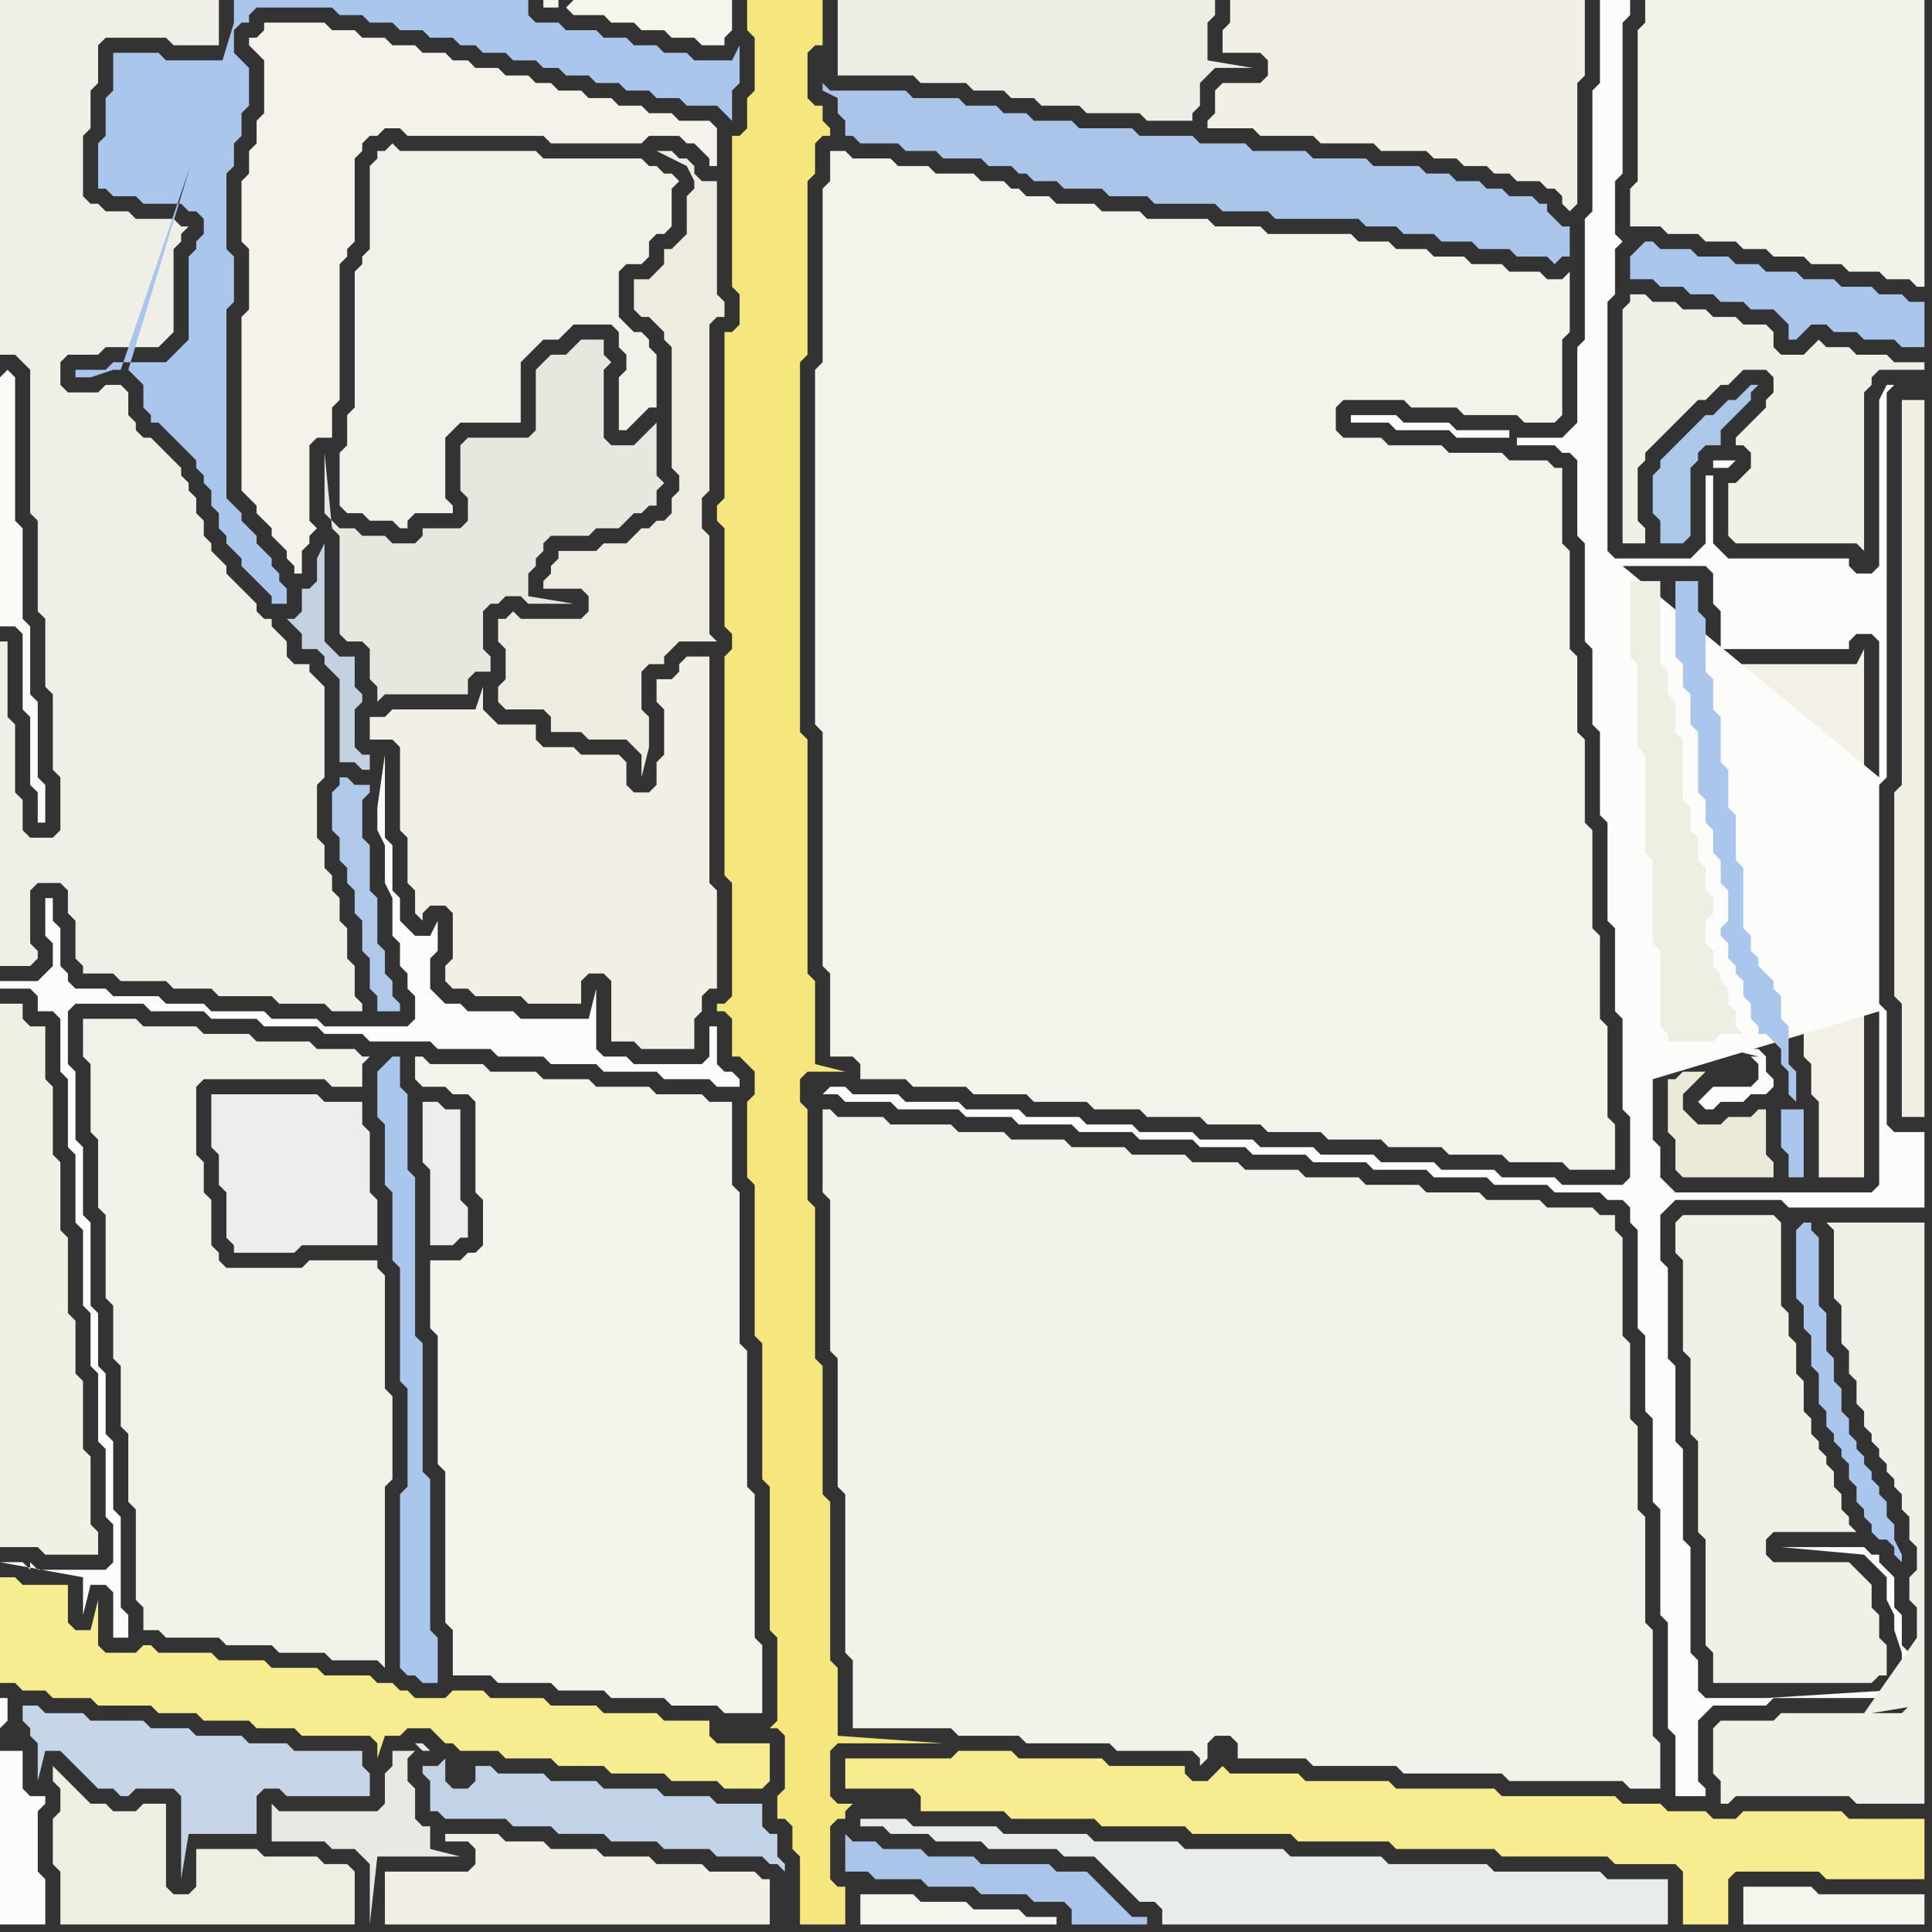 <svg width="256" height="256" xmlns="http://www.w3.org/2000/svg"><rect width="100%" height="100%" fill="#333333" stroke="none"/><script> 
var tempColor;
function hoverPath(evt){
obj = evt.target;
tempColor = obj.getAttribute("fill");
obj.setAttribute("fill","red");
//alert(tempColor);
//obj.setAttribute("stroke","red");}
function recoverPath(evt){
obj = evt.target;
obj.setAttribute("fill", tempColor);
//obj.setAttribute("stroke", tempColor);
}</script><path onmouseover="hoverPath(evt)" onmouseout="recoverPath(evt)" fill="rgb(252,252,251)" d="M  1,228l 0,-3 -1,0 0,4 1,-1 -1,4 0,23 6,0 0,-6 -1,-1 0,-8 1,-1 0,-1 -2,0 -1,-1 0,-5 -3,0 1,-4Z"/>
<path onmouseover="hoverPath(evt)" onmouseout="recoverPath(evt)" fill="rgb(243,242,235)" d="M  177,54l 1,-1 8,0 1,1 6,0 1,1 7,0 1,1 4,0 1,-1 0,-10 1,-1 0,-8 -1,1 -2,0 -1,-1 -4,0 -1,-1 -4,0 -1,-1 -4,0 -1,-1 -4,0 -1,-1 -4,0 -1,-1 -11,0 -1,-1 -6,0 -1,-1 -8,0 -1,-1 -5,0 -1,-1 -5,0 -1,-1 -3,0 -1,-1 -1,0 -1,-1 -3,0 -1,-1 -5,0 -1,-1 -4,0 -1,-1 -5,0 -1,-1 -2,0 0,4 -1,1 0,23 -1,1 0,47 1,1 0,31 1,1 0,11 3,0 1,1 0,2 6,0 1,1 7,0 1,1 7,0 1,1 7,0 1,1 6,0 1,1 7,0 1,1 7,0 1,1 7,0 1,1 7,0 1,1 7,0 1,1 7,0 1,1 7,0 1,1 6,0 0,-6 -1,-1 0,-12 -1,-1 0,-11 -1,-1 0,-13 -1,-1 0,-11 -1,-1 0,-10 -1,-1 0,-13 -1,-1 0,-10 -1,0 -1,-1 -5,0 -1,-1 -7,0 -1,-1 -7,0 -1,-1 -5,0 -1,-1Z"/>
<path onmouseover="hoverPath(evt)" onmouseout="recoverPath(evt)" fill="rgb(242,242,235)" d="M  163,230l 0,0 1,1 0,2 9,0 1,1 11,0 1,1 13,0 1,1 15,0 1,1 4,0 0,-6 -1,-1 0,-14 -1,-1 0,-14 -1,-1 0,-11 -1,-1 0,-10 -1,-1 0,-13 -1,-1 0,-2 -2,0 -1,-1 -6,0 -1,-1 -7,0 -1,-1 -7,0 -1,-1 -7,0 -1,-1 -7,0 -1,-1 -7,0 -1,-1 -6,0 -1,-1 -7,0 -1,-1 -7,0 -1,-1 -7,0 -1,-1 -6,0 -1,-1 -8,0 -1,-1 -6,0 -1,-1 -1,0 0,11 1,1 0,20 1,1 0,17 1,1 0,21 1,1 0,9 13,0 1,1 8,0 1,1 11,0 1,1 10,0 1,1 0,1 1,-1 0,-2 1,-1Z"/>
<path onmouseover="hoverPath(evt)" onmouseout="recoverPath(evt)" fill="rgb(241,240,230)" d="M  222,164l 0,2 1,1 0,12 1,1 0,10 1,1 0,12 1,1 0,14 1,1 0,4 21,0 1,-1 1,0 0,-4 -1,-1 0,-3 -1,-1 0,-3 -1,-1 -1,-1 -1,-1 -10,0 -1,-1 0,-2 1,-1 11,0 -1,-1 0,-1 -1,-1 0,-2 -1,-1 0,-2 -1,-1 0,-1 -1,-1 0,-1 -1,-1 0,-2 -1,-1 0,-4 -1,-1 0,-4 -1,-1 0,-3 -1,-1 0,-11 -1,-1 -12,0 -1,1Z"/>
<path onmouseover="hoverPath(evt)" onmouseout="recoverPath(evt)" fill="rgb(236,238,235)" d="M  232,104l -1,0 0,2 1,1 0,6 1,1 0,8 7,0 1,-1 0,-2 -1,-1 0,-14Z"/>
<path onmouseover="hoverPath(evt)" onmouseout="recoverPath(evt)" fill="rgb(242,240,231)" d="M  235,124l -1,0 0,1 1,1 0,1 1,1 1,1 0,1 1,1 0,3 1,1 0,5 1,1 0,4 1,1 0,10 6,0 0,-70 -1,2 -18,0 1,1 0,4 1,1 0,6 1,1 0,1 10,0 1,1 0,14 1,1 0,4 -2,2Z"/>
<path onmouseover="hoverPath(evt)" onmouseout="recoverPath(evt)" fill="rgb(242,241,233)" d="M  11,137l 0,3 1,1 0,9 1,1 0,9 1,1 0,11 1,1 0,7 1,1 0,8 1,1 0,9 1,1 0,12 1,1 0,3 2,0 1,1 7,0 1,1 6,0 1,1 6,0 1,1 6,0 1,1 0,-24 1,-1 0,-11 -1,-1 0,-15 -1,-1 0,-1 -9,0 -1,1 -10,0 -1,-1 0,-1 -1,-1 0,-6 -1,-1 0,-4 -1,-1 0,-9 1,-1 16,0 1,1 4,0 0,-3 1,-1 -1,0 -1,-1 -5,0 -1,-1 -7,0 -1,-1 -6,0 -1,-1 -7,0 -1,-1 -7,0Z"/>
<path onmouseover="hoverPath(evt)" onmouseout="recoverPath(evt)" fill="rgb(240,239,231)" d="M  10,122l 0,5 1,1 0,1 4,0 1,1 6,0 1,1 5,0 1,1 7,0 1,1 6,0 1,1 4,0 0,-1 -1,-1 0,-4 -1,-1 0,-4 -1,-1 0,-3 -1,-1 0,-2 -1,-1 0,-3 -1,-1 0,-7 1,-1 0,-12 -1,-1 -1,-1 0,-1 -2,0 -1,-1 0,-2 -1,-1 -1,-1 0,-1 -1,0 -1,-1 0,-1 -1,-1 -1,-1 -1,-1 -1,-1 0,-1 -1,-1 -1,-1 0,-1 -1,-1 0,-2 -1,-1 0,-2 -1,-1 0,-1 -1,-1 0,-1 -1,-1 -1,-1 -1,-1 -1,-1 -1,0 -1,-1 0,-1 -1,-1 0,-3 -1,-1 -2,0 -1,1 -4,0 -1,-1 0,-3 1,-1 4,0 1,-1 7,0 1,-1 1,-1 0,-11 1,-1 0,-1 1,-1 -1,0 -1,-1 -5,0 -1,-1 -3,0 -1,-1 -1,0 -1,-1 0,-8 1,-1 0,-5 1,-1 0,-5 1,-1 8,0 1,1 6,0 0,-6 -29,0 0,47 2,0 1,1 1,1 0,19 1,1 0,12 1,1 0,9 1,1 0,10 1,1 0,7 -1,1 -3,0 -1,-1 0,-4 -1,-1 0,-9 -1,-1 0,-10 -1,0 0,43 4,0 1,-1 0,-1 -1,-1 0,-7 1,-1 3,0 1,1 0,3 1,1Z"/>
<path onmouseover="hoverPath(evt)" onmouseout="recoverPath(evt)" fill="rgb(171,198,237)" d="M  17,49l 0,0 1,1 1,1 0,3 1,1 0,1 1,0 1,1 1,1 1,1 1,1 1,1 0,1 1,1 0,1 1,1 0,2 1,1 0,2 1,1 0,1 1,1 1,1 0,1 1,1 1,1 1,1 1,1 0,1 2,0 0,-2 -1,-1 0,-1 -1,-1 0,-1 -1,-1 -1,-1 0,-1 -1,-1 -1,-1 0,-1 -1,-1 -1,-1 0,-25 1,-1 0,-6 -1,-1 0,-10 1,-1 0,-3 1,-1 0,-3 1,-1 0,-5 -1,-1 -1,-1 0,-3 1,-1 1,0 0,-1 1,-1 10,0 1,1 3,0 1,1 3,0 1,1 3,0 1,1 3,0 1,1 2,0 1,1 3,0 1,1 3,0 1,1 2,0 1,1 3,0 1,1 3,0 1,1 3,0 1,1 3,0 1,1 4,0 1,1 1,1 0,-4 1,-1 0,-5 -1,2 -5,0 -1,-1 -3,0 -1,-1 -3,0 -1,-1 -3,0 -1,-1 -4,0 -1,-1 -3,0 -1,-1 0,-2 -39,0 0,3 -14,46 13,-41 -8,0 -1,-1 -6,0 0,5 -1,1 0,5 -1,1 0,6 1,0 1,1 3,0 1,1 5,0 1,1 1,0 1,1 0,2 -1,1 0,1 -1,1 0,11 -1,1 -1,1 -1,1 -7,0 -1,1 -4,0 0,1 2,0 3,-1 1,0 14,-41 -13,41Z"/>
<path onmouseover="hoverPath(evt)" onmouseout="recoverPath(evt)" fill="rgb(236,238,235)" d="M  28,145l 0,7 1,1 0,4 1,1 0,6 1,1 0,1 8,0 1,-1 10,0 0,-6 -1,-1 0,-8 -1,-1 0,-3 -5,0 -1,-1Z"/>
<path onmouseover="hoverPath(evt)" onmouseout="recoverPath(evt)" fill="rgb(233,233,228)" d="M  54,236l 0,-3 1,-1 -3,0 0,2 -1,1 0,4 -1,1 -13,0 -1,-1 0,5 7,0 1,1 3,0 1,1 1,1 0,8 1,-9 11,0 -4,-1 0,-3 -1,0 -1,-1 0,-4 -1,-1 1,-5 1,1 1,0 -1,-1 -1,0 -1,5Z"/>
<path onmouseover="hoverPath(evt)" onmouseout="recoverPath(evt)" fill="rgb(242,240,230)" d="M  54,111l 0,6 1,1 0,3 1,1 0,-1 1,-1 2,0 1,1 0,6 -1,1 0,2 1,1 2,0 1,1 6,0 1,1 7,0 0,-3 1,-1 2,0 1,1 0,8 3,0 1,1 7,0 0,-4 1,-1 0,-2 1,-1 1,0 0,-13 -1,-1 0,-30 -3,0 -1,1 0,1 -1,1 -2,0 0,3 1,1 0,6 -1,1 0,3 -1,1 -2,0 -1,-1 0,-3 -1,-1 -5,0 -1,-1 -4,0 -1,-1 0,-2 -5,0 -1,-1 -1,-1 0,-3 -1,3 -11,0 -1,1 -2,0 0,3 3,0 1,1 0,11 1,1Z"/>
<path onmouseover="hoverPath(evt)" onmouseout="recoverPath(evt)" fill="rgb(245,244,237)" d="M  75,1l 0,0 1,1 4,0 1,1 3,0 1,1 3,0 1,1 3,0 1,1 3,0 0,-1 1,-1 0,-4 -21,0 -1,1 -1,-1 -2,0 0,1 2,0 0,-1 1,1Z"/>
<path onmouseover="hoverPath(evt)" onmouseout="recoverPath(evt)" fill="rgb(252,252,251)" d="M  109,145l 2,0 1,1 6,0 1,1 8,0 1,1 6,0 1,1 7,0 1,1 7,0 1,1 7,0 1,1 6,0 1,1 7,0 1,1 7,0 1,1 7,0 1,1 7,0 1,1 7,0 1,1 6,0 1,1 2,0 1,1 0,2 1,1 0,13 1,1 0,10 1,1 0,11 1,1 0,14 1,1 0,14 1,1 0,8 4,0 0,-1 -1,-1 0,-8 1,-1 1,-1 7,0 1,-1 16,0 1,-1 1,0 0,-5 -1,-1 0,-4 -1,-1 0,-4 -1,-1 -1,-1 0,-1 -1,0 -1,-1 -11,0 11,1 1,1 0,0 1,1 1,1 0,3 1,2 0,2 1,3 0,4 -1,1 -1,0 -16,1 -8,0 -1,-1 0,-4 -1,-1 0,-14 -1,-1 0,-12 -1,-1 0,-10 -1,-1 0,-12 -1,-1 0,-6 1,-1 1,-1 14,0 1,1 18,0 0,-10 -4,0 -1,-1 0,-15 -1,-1 0,-29 1,-1 0,-51 1,-1 -1,0 -1,2 0,22 -1,1 -2,0 -1,-1 0,-1 -16,0 -1,-1 -1,-1 0,-9 -1,0 0,9 -1,1 -1,1 -10,0 -1,-1 0,-33 1,-1 0,-6 1,-1 -1,-1 0,-7 1,-1 0,-20 1,-1 0,-2 -4,0 0,11 -1,1 0,16 -1,1 0,16 -1,1 0,10 -1,1 -1,1 -6,0 0,1 5,0 1,1 1,0 1,1 0,10 1,1 0,13 1,1 0,10 1,1 0,11 1,1 0,13 1,1 0,11 1,1 0,12 1,1 0,8 -1,1 -8,0 -1,-1 -7,0 -1,-1 -7,0 -1,-1 -7,0 -1,-1 -7,0 -1,-1 -7,0 -1,-1 -7,0 -1,-1 -7,0 -1,-1 -6,0 -1,-1 -7,0 -1,-1 -7,0 -1,-1 -7,0 -1,-1 -6,0 -1,-1 -2,0 -1,1 91,-87 0,-1 -7,0 -1,-1 -6,0 -1,-1 -6,0 0,1 5,0 1,1 7,0 1,1 7,0 -91,87 106,-70 11,0 1,1 0,4 1,1 0,5 17,0 0,-1 1,-1 2,0 1,1 0,18 -34,-28 -106,70 105,-69 0,12 1,1 0,11 1,1 0,13 1,1 0,11 1,1 0,10 1,1 0,1 1,1 0,0 -6,-64 -105,69 118,-83 2,0 1,-1 -3,0 0,1 -118,83 140,-11 0,23 -1,1 -26,0 -1,-1 -1,-1 0,-4 -1,-1 0,-8 30,-9 -140,11 113,-5 10,0 1,1 0,2 -1,1 -5,0 -1,1 -1,1 1,1 1,0 1,-1 3,0 1,-1 2,0 1,-1 0,-1 -1,-1 0,-2 -1,-1 -4,0 4,1 -11,0 -113,5Z"/>
<path onmouseover="hoverPath(evt)" onmouseout="recoverPath(evt)" fill="rgb(247,236,143)" d="M  112,233l 0,4 9,0 1,1 0,2 11,0 1,1 11,0 1,1 11,0 1,1 13,0 1,1 12,0 1,1 13,0 1,1 14,0 1,1 8,0 1,1 0,7 6,0 0,-6 1,-1 11,0 1,1 13,0 0,-8 -10,0 -1,-1 -13,0 -1,1 -3,0 -1,-1 -5,0 -1,-1 -5,0 -1,-1 -15,0 -1,-1 -13,0 -1,-1 -11,0 -1,-1 -9,0 -1,-1 0,0 -1,1 -1,1 -2,0 -1,-1 0,-1 -10,0 -1,-1 -11,0 -1,-1 -7,0 -1,1Z"/>
<path onmouseover="hoverPath(evt)" onmouseout="recoverPath(evt)" fill="rgb(233,236,236)" d="M  114,241l 0,1 3,0 1,1 5,0 1,1 6,0 1,1 9,0 1,1 4,0 1,1 1,1 1,1 1,1 1,1 1,1 2,0 1,1 0,2 67,0 0,-6 -8,0 -1,-1 -14,0 -1,-1 -13,0 -1,-1 -12,0 -1,-1 -13,0 -1,-1 -11,0 -1,-1 -11,0 -1,-1 -11,0 -1,-1Z"/>
<path onmouseover="hoverPath(evt)" onmouseout="recoverPath(evt)" fill="rgb(171,197,234)" d="M  113,244l 0,0 -1,-1 0,5 3,0 1,1 6,0 1,1 6,0 1,1 6,0 1,1 4,0 1,1 0,2 10,0 0,-1 -2,0 -1,-1 -1,-1 -1,-1 -1,-1 -1,-1 -1,-1 -4,0 -1,-1 -9,0 -1,-1 -6,0 -1,-1 -5,0 -1,-1Z"/>
<path onmouseover="hoverPath(evt)" onmouseout="recoverPath(evt)" fill="rgb(170,198,237)" d="M  217,33l 0,0 -1,1 0,3 3,0 1,1 3,0 1,1 3,0 1,1 3,0 1,1 3,0 1,1 1,1 0,2 1,0 1,-1 0,0 1,-1 2,0 1,1 3,0 1,1 4,0 1,1 3,0 0,-6 -2,0 -1,-1 -3,0 -1,-1 -4,0 -1,-1 -4,0 -1,-1 -4,0 -1,-1 -3,0 -1,-1 -4,0 -1,-1 -4,0 -1,-1 -1,0 -1,1Z"/>
<path onmouseover="hoverPath(evt)" onmouseout="recoverPath(evt)" fill="rgb(243,242,233)" d="M  219,0l -1,0 0,3 -1,1 0,20 -1,1 0,5 4,0 1,1 4,0 1,1 4,0 1,1 3,0 1,1 4,0 1,1 4,0 1,1 4,0 1,1 3,0 1,1 1,0 0,-38Z"/>
<path onmouseover="hoverPath(evt)" onmouseout="recoverPath(evt)" fill="rgb(250,250,246)" d="M  0,50l 0,33 2,0 1,1 0,10 1,1 0,9 1,1 0,4 1,0 0,-5 -1,-1 0,-10 -1,-1 0,-9 -1,-1 0,-12 -1,-1 0,-19 -1,-1 -1,1Z"/>
<path onmouseover="hoverPath(evt)" onmouseout="recoverPath(evt)" fill="rgb(252,252,250)" d="M  1,130l -1,0 0,1 4,0 1,1 0,2 2,0 1,1 0,7 1,1 0,9 1,1 0,9 1,1 0,10 1,1 0,7 1,1 0,9 1,1 0,9 1,1 0,5 -1,1 -9,0 -1,-1 0,1 -1,-1 -3,0 11,2 0,5 1,-4 2,0 1,1 0,6 2,0 0,-3 -1,-1 0,-12 -1,-1 0,-9 -1,-1 0,-8 -1,-1 0,-7 -1,-1 0,-11 -1,-1 0,-9 -1,-1 0,-9 -1,-1 0,-7 1,-1 9,0 1,1 7,0 1,1 6,0 1,1 7,0 1,1 5,0 1,1 8,0 1,1 7,0 1,1 6,0 1,1 6,0 1,1 7,0 1,1 6,0 1,1 3,0 0,-1 -1,-1 -1,0 -1,-1 0,-5 -1,0 0,4 -1,1 -9,0 -1,-1 -3,0 -1,-1 0,-8 -1,4 -9,0 -1,-1 -6,0 -1,-1 -2,0 -1,-1 -1,-1 0,-4 1,-1 0,-4 -1,2 -2,0 -1,-1 -1,-1 0,-3 -1,-1 0,-6 -1,-1 0,-11 -1,7 0,3 1,2 0,5 1,2 0,5 1,1 0,3 1,1 0,2 1,1 0,3 -1,1 -11,0 -1,-1 -6,0 -1,-1 -7,0 -1,-1 -5,0 -1,-1 -6,0 -1,-1 -4,0 -1,-1 0,-1 -1,-1 0,-5 -1,-1 0,-3 -1,0 0,5 1,1 0,3 -1,1 -1,1Z"/>
<path onmouseover="hoverPath(evt)" onmouseout="recoverPath(evt)" fill="rgb(247,236,144)" d="M  0,218l 0,5 2,0 1,1 3,0 1,1 5,0 1,1 7,0 1,1 5,0 1,1 6,0 1,1 5,0 1,1 9,0 1,1 0,2 1,-3 2,0 1,-1 3,0 1,1 1,1 1,0 1,1 5,0 1,1 6,0 1,1 6,0 1,1 7,0 1,1 6,0 1,1 5,0 1,-1 0,-5 -7,0 -1,-1 0,-2 -6,0 -1,-1 -7,0 -1,-1 -6,0 -1,-1 -7,0 -1,-1 -4,0 -1,1 -4,0 -1,-1 -1,0 -1,-1 -2,0 -1,-1 -6,0 -1,-1 -6,0 -1,-1 -6,0 -1,-1 -7,0 -1,-1 -1,0 -1,1 -4,0 -1,-1 0,-6 -1,4 -2,0 -1,-1 0,-5 -6,0 -1,-1 -2,0 0,9 61,15 0,0 -61,-15Z"/>
<path onmouseover="hoverPath(evt)" onmouseout="recoverPath(evt)" fill="rgb(196,209,225)" d="M  39,82l -1,0 1,1 0,0 1,1 0,2 2,0 1,1 0,1 1,1 1,1 0,11 2,0 1,1 1,0 0,-2 -1,0 -1,-1 0,-5 1,-1 0,-1 -1,-1 0,-4 -2,0 -1,-1 -1,-1 0,-13 -1,2 0,3 -1,1 -1,0 0,3 -1,1Z"/>
<path onmouseover="hoverPath(evt)" onmouseout="recoverPath(evt)" fill="rgb(171,198,236)" d="M  51,141l -1,1 0,6 1,1 0,8 1,1 0,9 1,1 0,15 1,1 0,13 -1,1 0,23 1,1 1,0 1,1 2,0 0,-6 -1,-1 0,-20 -1,-1 0,-17 -1,-1 0,-21 -1,-1 0,-10 -1,-1 0,-4 -1,0 -1,1Z"/>
<path onmouseover="hoverPath(evt)" onmouseout="recoverPath(evt)" fill="rgb(236,238,235)" d="M  57,146l -1,0 0,8 1,1 0,10 3,0 1,-1 1,0 0,-4 -1,-1 0,-12 -2,0 -1,-1Z"/>
<path onmouseover="hoverPath(evt)" onmouseout="recoverPath(evt)" fill="rgb(244,243,236)" d="M  58,190l 0,4 1,1 0,20 1,1 0,6 5,0 1,1 7,0 1,1 6,0 1,1 7,0 1,1 6,0 1,1 5,0 0,-9 -1,-1 0,-19 -1,-1 0,-18 -1,-1 0,-20 -1,-1 0,-11 -3,0 -1,-1 -6,0 -1,-1 -7,0 -1,-1 -6,0 -1,-1 -6,0 -1,-1 -7,0 -1,-1 -1,0 0,3 1,1 3,0 1,1 2,0 1,1 0,12 1,1 0,6 -1,1 -1,0 -1,1 -4,0 0,9 1,1Z"/>
<path onmouseover="hoverPath(evt)" onmouseout="recoverPath(evt)" fill="rgb(194,211,232)" d="M  60,237l 0,0 -1,-1 0,-3 -1,1 -2,0 0,1 1,1 0,4 1,0 1,1 8,0 1,1 5,0 1,1 6,0 1,1 6,0 1,1 6,0 1,1 6,0 1,1 1,0 1,1 0,-1 -1,-1 0,-3 -1,0 -1,-1 0,-3 -6,0 -1,-1 -6,0 -1,-1 -7,0 -1,-1 -6,0 -1,-1 -6,0 -1,-1 -2,0 0,2 -1,1Z"/>
<path onmouseover="hoverPath(evt)" onmouseout="recoverPath(evt)" fill="rgb(242,241,233)" d="M  82,54l 0,3 1,0 1,-1 0,0 1,-1 1,-1 1,0 0,-7 -1,-1 0,-1 -1,-1 -1,0 -1,-1 -1,-1 0,-6 1,-1 2,0 1,-1 0,-2 1,-1 1,0 1,-1 0,-5 1,-1 -1,-1 -1,0 -1,-1 -1,0 -1,-1 -13,0 -1,-1 -18,0 -1,-1 -1,1 -1,0 0,1 -1,1 0,11 -1,1 0,1 -1,1 0,18 -1,1 0,4 -1,1 0,7 1,1 2,0 1,1 3,0 1,1 1,0 0,-1 1,-1 5,0 0,-1 -1,-1 0,-8 1,-1 1,-1 8,0 0,-8 1,-1 1,-1 1,-1 2,0 1,-1 1,-1 5,0 1,1 0,2 1,1 0,2 -1,1Z"/>
<path onmouseover="hoverPath(evt)" onmouseout="recoverPath(evt)" fill="rgb(245,230,126)" d="M  107,36l 0,-12 1,-1 0,-4 1,-1 1,0 0,-1 -1,-1 0,-2 -1,0 -1,-1 0,-6 1,-1 1,0 0,-6 -10,0 0,4 1,1 0,7 -1,1 0,4 -1,1 -1,0 0,20 1,1 0,4 -1,1 -1,0 0,22 -1,1 0,2 1,1 0,13 1,1 0,2 -1,1 0,29 1,1 0,15 -1,1 -1,0 0,1 1,0 1,1 0,5 1,0 2,2 0,3 -1,1 0,10 1,1 0,20 1,1 0,18 1,1 0,19 1,1 0,11 -1,1 1,0 1,1 0,7 -1,1 0,3 1,0 1,1 0,3 1,1 0,9 6,0 0,-5 -1,0 -1,-1 0,-7 1,-1 1,0 0,-1 1,-1 -2,0 -1,-1 0,-6 1,-1 14,0 -14,-1 0,-9 -1,-1 0,-21 -1,-1 0,-17 -1,-1 0,-20 -1,-1 0,-12 -1,-1 0,-3 1,-1 5,0 -4,-1 0,-11 -1,-1 0,-31 -1,-1 0,-49 1,-1Z"/>
<path onmouseover="hoverPath(evt)" onmouseout="recoverPath(evt)" fill="rgb(171,197,234)" d="M  111,14l 0,1 1,1 0,2 1,0 1,1 5,0 1,1 4,0 1,1 5,0 1,1 3,0 1,1 1,0 1,1 3,0 1,1 5,0 1,1 5,0 1,1 8,0 1,1 6,0 1,1 11,0 1,1 4,0 1,1 4,0 1,1 4,0 1,1 4,0 1,1 4,0 1,1 1,-1 1,0 0,-4 -1,0 -2,-2 0,-1 -1,0 -1,-1 -3,0 -1,-1 -2,0 -1,-1 -3,0 -1,-1 -3,0 -1,-1 -6,0 -1,-1 -7,0 -1,-1 -7,0 -1,-1 -6,0 -1,-1 -7,0 -1,-1 -7,0 -1,-1 -5,0 -1,-1 -3,0 -1,-1 -4,0 -1,-1 -6,0 -1,-1 -10,0 -1,-1 0,1 2,1Z"/>
<path onmouseover="hoverPath(evt)" onmouseout="recoverPath(evt)" fill="rgb(238,237,229)" d="M  123,0l -12,0 0,10 10,0 1,1 6,0 1,1 4,0 1,1 3,0 1,1 5,0 1,1 7,0 1,1 6,0 0,-1 1,-1 0,-3 1,-1 1,-1 5,0 -6,-1 0,-5 1,-1 0,-2Z"/>
<path onmouseover="hoverPath(evt)" onmouseout="recoverPath(evt)" fill="rgb(242,240,230)" d="M  182,19l 0,0 1,1 6,0 1,1 3,0 1,1 3,0 1,1 2,0 1,1 3,0 1,1 1,0 1,1 0,1 1,1 1,-1 0,-16 1,-1 0,-10 -47,0 0,3 -1,1 0,3 5,0 1,1 0,2 -1,1 -5,0 -1,1 0,3 -1,1 0,1 6,0 1,1 7,0 1,1Z"/>
<path onmouseover="hoverPath(evt)" onmouseout="recoverPath(evt)" fill="rgb(173,199,234)" d="M  223,58l -2,2 -1,1 0,1 -1,1 0,5 1,1 0,3 3,0 1,-1 0,-9 1,-1 0,-1 1,-1 2,0 0,-2 1,-1 1,-1 1,-1 1,-1 0,-1 1,-1 -1,0 -1,1 0,0 -1,1 -1,0 -1,1 -1,1 -1,0 -1,1 -1,1 -1,1Z"/>
<path onmouseover="hoverPath(evt)" onmouseout="recoverPath(evt)" fill="rgb(235,233,215)" d="M  226,142l -3,0 -1,1 -1,0 0,7 1,1 0,4 1,1 12,0 0,-2 -1,-1 0,-6 -1,0 -1,1 -3,0 -1,1 -3,0 -1,-1 -1,-1 0,-2 1,-1 1,-1 1,-1Z"/>
<path onmouseover="hoverPath(evt)" onmouseout="recoverPath(evt)" fill="rgb(241,240,230)" d="M  229,66l 0,5 1,1 16,0 1,1 0,-21 1,-1 0,-1 1,-1 6,0 0,-1 -4,0 -1,-1 -4,0 -1,-1 -3,0 -1,-1 -1,1 0,0 -1,1 -3,0 -1,-1 0,-2 -1,-1 -3,0 -1,-1 -3,0 -1,-1 -3,0 -1,-1 -3,0 -1,-1 -2,0 0,1 -1,1 0,31 3,0 0,-2 -1,-1 0,-7 1,-1 0,-1 1,-1 1,-1 1,-1 1,-1 1,-1 1,-1 1,-1 1,0 1,-1 1,-1 1,0 1,-1 1,-1 3,0 1,1 0,2 -1,1 0,1 -1,1 -1,1 -1,1 -1,1 0,1 1,0 1,1 0,2 -1,1 -1,1 -1,0Z"/>
<path onmouseover="hoverPath(evt)" onmouseout="recoverPath(evt)" fill="rgb(245,244,237)" d="M  231,250l 0,5 24,0 0,-4 -14,0 -1,-1Z"/>
<path onmouseover="hoverPath(evt)" onmouseout="recoverPath(evt)" fill="rgb(171,198,236)" d="M  238,146l 0,-4 -1,-1 0,-5 -1,-1 0,-3 -1,-1 0,-1 -1,-1 -1,-1 0,-1 -1,-1 0,-2 -1,-1 0,-8 -1,-1 0,-6 -1,-1 0,-5 -1,-1 0,-6 -1,-1 0,-4 -1,-1 0,-7 -1,-1 0,-4 -3,0 0,10 1,1 0,3 1,1 0,4 1,1 0,8 1,1 0,3 1,1 0,3 1,1 0,3 1,1 0,4 -1,1 0,1 1,1 0,2 1,1 0,1 1,1 0,2 1,1 0,2 1,1 0,1 1,0 1,1 1,1 0,2 1,1 0,3 1,1 1,1 -3,0 0,5 1,1 0,3 2,0 0,-9 -1,-1Z"/>
<path onmouseover="hoverPath(evt)" onmouseout="recoverPath(evt)" fill="rgb(241,240,229)" d="M  0,135l 0,70 5,0 1,1 7,0 0,-3 -1,-1 0,-9 -1,-1 0,-9 -1,-1 0,-7 -1,-1 0,-10 -1,-1 0,-9 -1,-1 0,-9 -1,-1 0,-7 -2,0 -1,-1 0,-2 -3,0Z"/>
<path onmouseover="hoverPath(evt)" onmouseout="recoverPath(evt)" fill="rgb(198,213,232)" d="M  8,232l 0,0 1,1 1,1 1,1 1,1 1,1 2,0 1,1 1,0 1,-1 5,0 1,1 0,11 1,-6 9,0 0,-5 1,-1 2,0 1,1 11,0 0,-3 -1,-1 0,-2 -9,0 -1,-1 -5,0 -1,-1 -6,0 -1,-1 -5,0 -1,-1 -7,0 -1,-1 -5,0 -1,-1 -2,0 0,2 1,1 0,1 1,1 0,5 1,-4Z"/>
<path onmouseover="hoverPath(evt)" onmouseout="recoverPath(evt)" fill="rgb(244,242,235)" d="M  36,3l -1,0 0,1 -1,1 -1,0 0,1 1,1 1,1 0,7 -1,1 0,3 -1,1 0,3 -1,1 0,8 1,1 0,8 -1,1 0,23 1,1 1,1 0,1 1,1 1,1 0,1 1,1 1,1 0,1 1,1 0,1 1,0 0,-3 1,-1 0,-1 1,-1 -1,-1 0,-10 1,-1 2,0 0,-4 1,-1 0,-18 1,-1 0,-1 1,-1 0,-11 1,-1 0,-1 1,-1 1,0 1,-1 2,0 1,1 18,0 1,1 12,0 1,-1 4,0 1,1 1,0 1,1 1,1 0,1 1,0 0,-5 -1,-1 -4,0 -1,-1 -3,0 -1,-1 -3,0 -1,-1 -3,0 -1,-1 -3,0 -1,-1 -2,0 -1,-1 -3,0 -1,-1 -3,0 -1,-1 -2,0 -1,-1 -3,0 -1,-1 -3,0 -1,-1 -3,0 -1,-1 -3,0 -1,-1Z"/>
<path onmouseover="hoverPath(evt)" onmouseout="recoverPath(evt)" fill="rgb(176,200,234)" d="M  46,103l -1,0 0,1 -1,1 0,5 1,1 0,3 1,1 0,2 1,1 0,3 1,1 0,4 1,1 0,4 1,1 0,2 3,0 0,-1 -1,-1 0,-2 -1,-1 0,-3 -1,-1 0,-6 -1,-1 0,-6 -1,-1 0,-5 1,-1 0,-1 -2,0 -1,-1Z"/>
<path onmouseover="hoverPath(evt)" onmouseout="recoverPath(evt)" fill="rgb(239,238,227)" d="M  47,251l 0,-3 -1,-1 -3,0 -1,-1 -7,0 -1,-1 -8,0 0,5 -1,1 -2,0 -1,-1 0,-11 -3,0 -1,1 -3,0 -1,-1 -2,0 -1,-1 -1,-1 -1,-1 -1,-1 -1,-1 0,2 1,1 0,3 -1,1 0,6 1,1 0,7 39,0Z"/>
<path onmouseover="hoverPath(evt)" onmouseout="recoverPath(evt)" fill="rgb(232,231,223)" d="M  61,63l 0,2 1,1 0,3 -1,1 -5,0 0,1 -1,1 -3,0 -1,-1 -3,0 -1,-1 -2,0 -1,-1 -1,-1 0,-8 1,10 1,1 0,13 1,1 2,0 1,1 0,4 1,1 0,2 1,-1 11,0 0,-2 1,-1 2,0 0,-2 -1,-1 0,-5 1,-1 1,0 1,-1 2,0 1,1 6,0 -6,-1 0,-3 1,-1 0,-1 1,-1 0,-1 1,-1 5,0 1,-1 3,0 1,-1 1,-1 1,0 1,-1 1,0 0,-2 1,-1 -1,-1 0,-7 -1,1 0,0 -1,1 -1,1 -3,0 -1,-1 0,-9 1,-1 -1,-1 0,-2 -3,0 -1,1 0,0 -1,1 -2,0 -1,1 -1,1 0,8 -1,1 -8,0 -1,1Z"/>
<path onmouseover="hoverPath(evt)" onmouseout="recoverPath(evt)" fill="rgb(241,239,230)" d="M  75,255l 27,0 0,-6 -1,0 -1,-1 -6,0 -1,-1 -6,0 -1,-1 -6,0 -1,-1 -6,0 -1,-1 -5,0 -1,-1 -7,0 0,1 3,0 1,1 0,2 -1,1 -11,0 0,7Z"/>
<path onmouseover="hoverPath(evt)" onmouseout="recoverPath(evt)" fill="rgb(238,236,225)" d="M  76,73l -2,0 0,1 -1,1 0,1 -1,1 0,1 5,0 1,1 0,2 -1,1 -8,0 -1,-1 -1,1 -1,0 0,3 1,1 0,4 -1,1 0,2 1,1 5,0 1,1 0,2 4,0 1,1 5,0 1,1 1,1 0,3 1,-4 0,-4 -1,-1 0,-5 1,-1 2,0 0,-1 1,-1 1,-1 5,0 -1,-1 0,-13 -1,-1 0,-4 1,-1 0,-22 1,-1 1,0 0,-2 -1,-1 0,-15 -2,0 -1,-1 0,-1 -1,-1 -1,0 -1,-1 -2,0 2,1 2,1 1,2 0,1 -1,1 0,5 -1,1 -1,1 -1,0 0,2 -1,1 -1,1 -2,0 0,4 1,1 1,0 1,1 1,1 0,1 1,1 0,16 1,1 0,2 -1,1 0,2 -1,1 -1,0 -1,1 -1,0 -1,1 -1,1 -3,0 -1,1Z"/>
<path onmouseover="hoverPath(evt)" onmouseout="recoverPath(evt)" fill="rgb(245,244,237)" d="M  114,251l 0,4 26,0 0,-1 -4,0 -1,-1 -6,0 -1,-1 -6,0 -1,-1Z"/>
<path onmouseover="hoverPath(evt)" onmouseout="recoverPath(evt)" fill="rgb(238,238,226)" d="M  216,79l 0,8 1,1 0,11 1,1 0,13 1,1 0,11 1,1 0,10 1,1 0,1 6,0 1,-1 3,0 -1,-1 0,-2 -1,-1 0,-2 -1,-1 0,-1 -1,-1 0,-2 -1,-1 0,-3 1,-1 0,-2 -1,-1 0,-3 -1,-1 0,-3 -1,-1 0,-3 -1,-1 0,-8 -1,-1 0,-4 -1,-1 0,-3 -1,-1 0,-11 -4,0Z"/>
<path onmouseover="hoverPath(evt)" onmouseout="recoverPath(evt)" fill="rgb(171,198,236)" d="M  238,163l 0,9 1,1 0,3 1,1 0,4 1,1 0,4 1,1 0,2 1,1 0,1 1,1 0,1 1,1 0,2 1,1 0,2 1,1 0,1 1,1 0,1 1,1 1,0 1,1 0,1 1,1 0,-1 -1,-2 0,-2 -1,-1 0,-2 -1,-1 0,-1 -1,-1 0,-1 -1,-1 0,-1 -1,-1 0,-1 -1,-1 0,-2 -1,-1 0,-3 -1,-1 0,-3 -1,-1 0,-5 -1,-1 0,-9 -1,-1 0,-1 -1,0 -1,1Z"/>
<path onmouseover="hoverPath(evt)" onmouseout="recoverPath(evt)" fill="rgb(240,240,233)" d="M  247,227l -11,0 -1,1 -7,0 -1,1 0,6 1,1 0,3 1,0 1,-1 15,0 1,1 9,0 0,-77 -13,0 1,1 0,9 1,1 0,5 1,1 0,3 1,1 0,3 1,1 0,2 1,1 0,1 1,1 0,1 1,1 0,1 1,1 0,1 1,1 0,2 1,1 0,3 1,1 0,3 -1,1 0,3 1,1 0,4 -7,10 7,-1 -1,0 -1,1 -4,0 6,-1 -7,1Z"/>
<path onmouseover="hoverPath(evt)" onmouseout="recoverPath(evt)" fill="rgb(241,239,228)" d="M  255,54l 0,-1 -3,0 0,51 -1,1 0,27 1,1 0,15 3,0Z"/>
</svg>